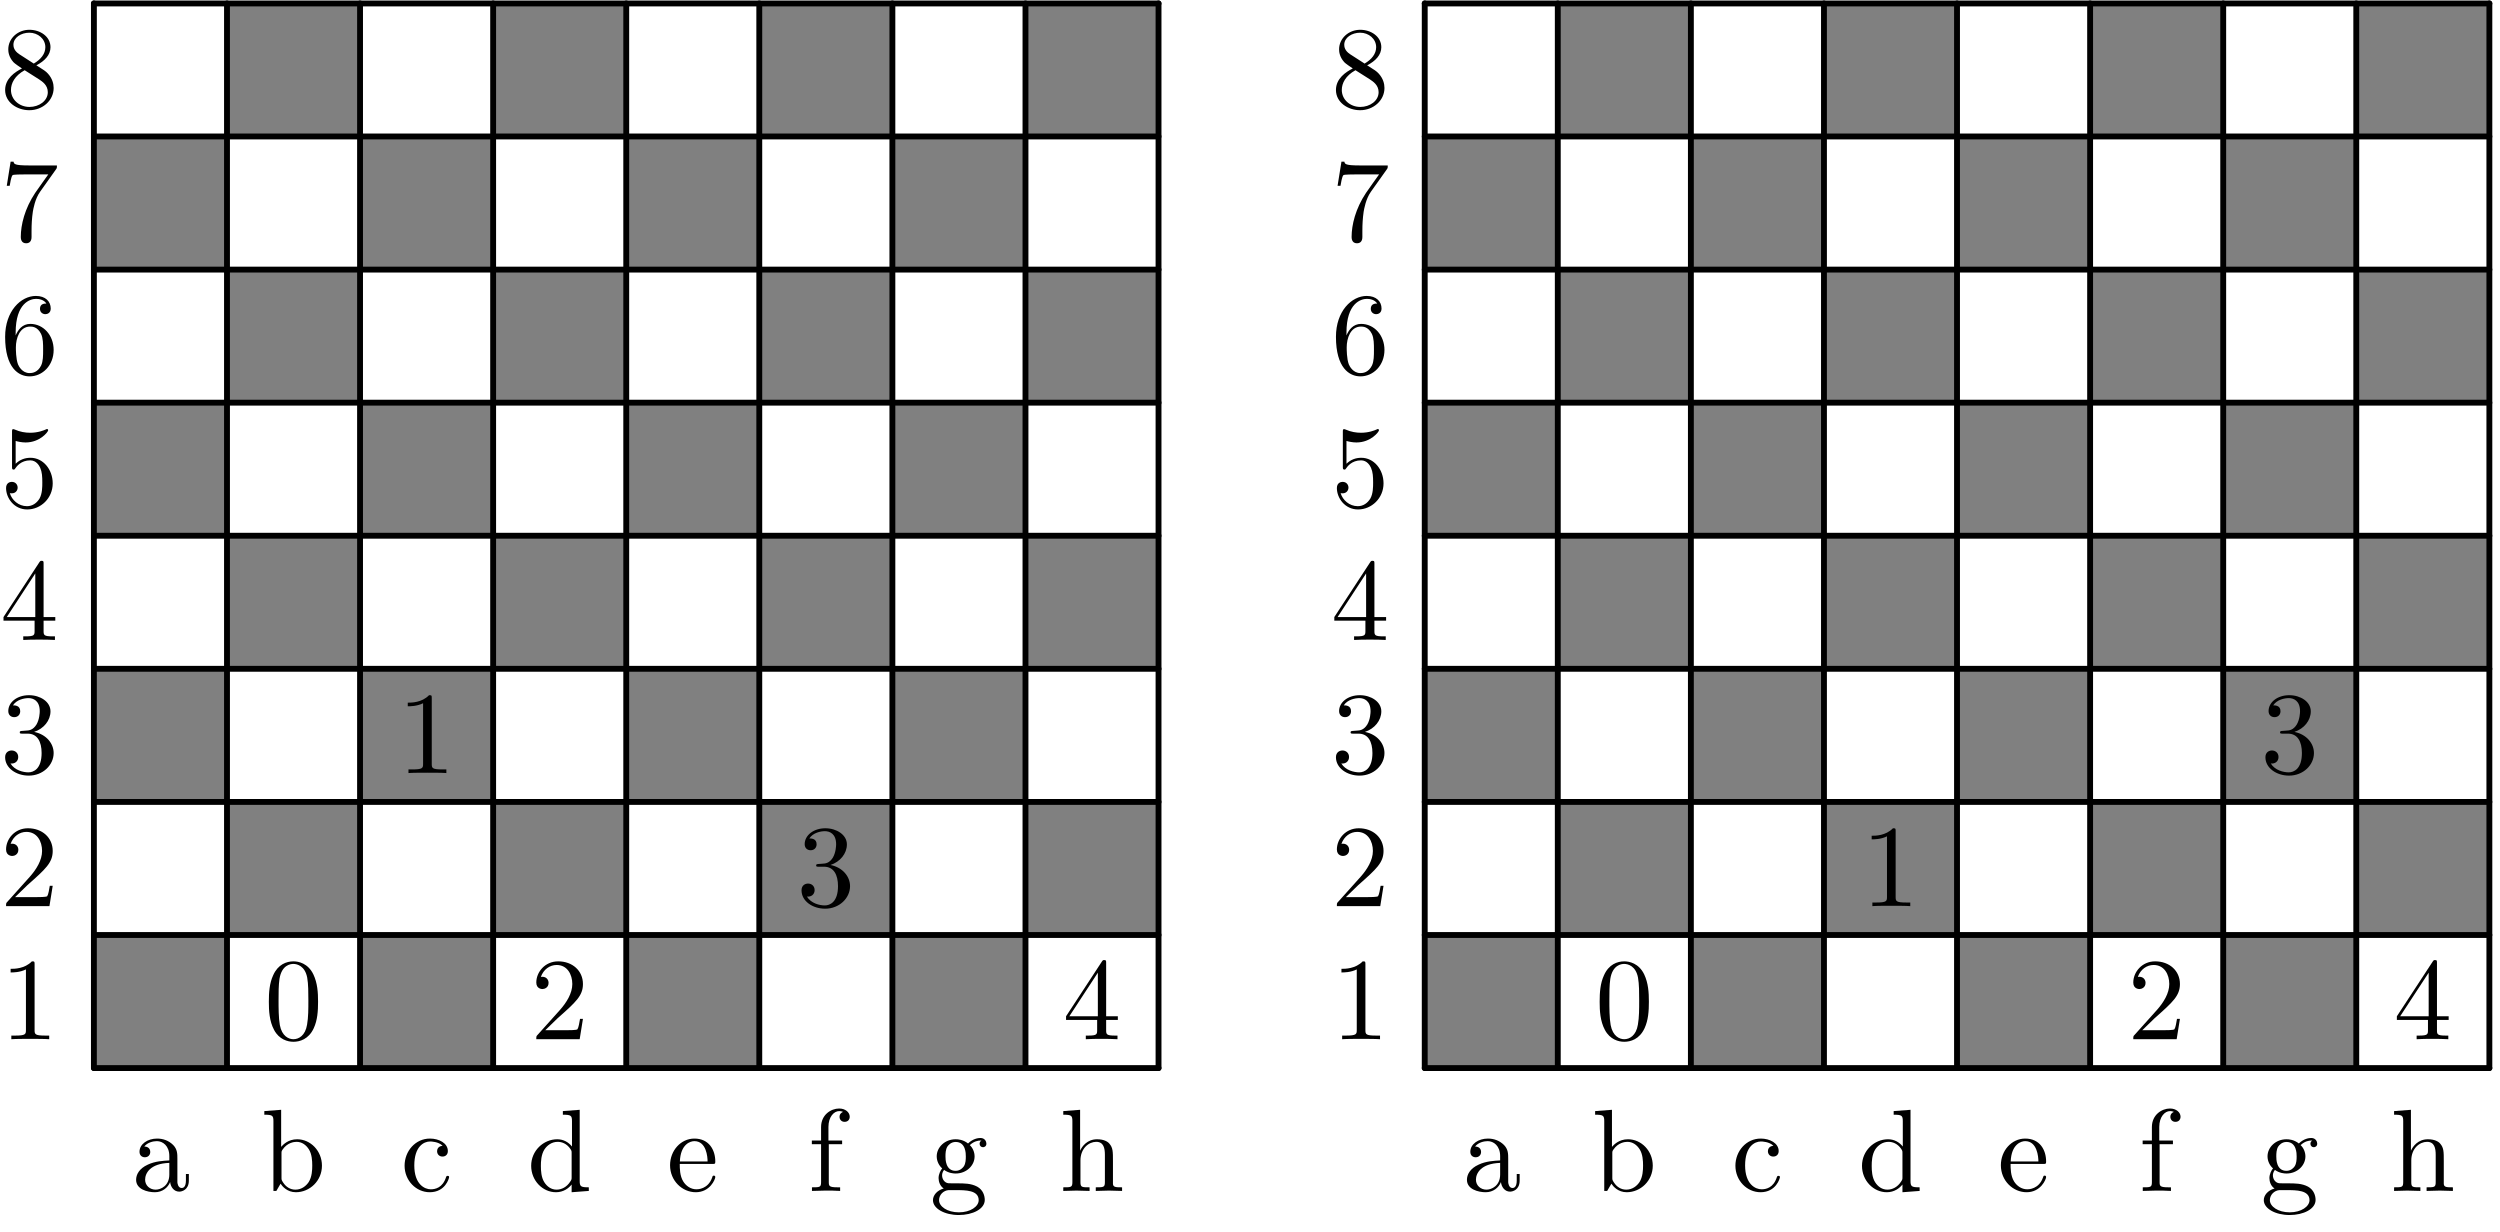 <?xml version='1.0' encoding='UTF-8'?>
<!-- This file was generated by dvisvgm 3.1.1 -->
<svg version='1.1' xmlns='http://www.w3.org/2000/svg' xmlns:xlink='http://www.w3.org/1999/xlink' width='213pt' height='105pt' viewBox='0 -105 213 105'>
<g id='page1'>
<g transform='matrix(1 0 0 -1 0 0)'>
<path d='M8 14H19.34V25.34H8Z' fill='#808080'/>
<path d='M8 36.676H19.34V48.016H8Z' fill='#808080'/>
<path d='M8 59.355H19.34V70.691H8Z' fill='#808080'/>
<path d='M8 82.031H19.34V93.371H8Z' fill='#808080'/>
<path d='M19.34 25.34H30.676V36.676H19.34Z' fill='#808080'/>
<path d='M19.34 48.016H30.676V59.355H19.34Z' fill='#808080'/>
<path d='M19.34 70.691H30.676V82.031H19.34Z' fill='#808080'/>
<path d='M19.34 93.371H30.676V104.707H19.34Z' fill='#808080'/>
<path d='M30.676 14H42.016V25.34H30.676Z' fill='#808080'/>
<path d='M30.676 36.676H42.016V48.016H30.676Z' fill='#808080'/>
<path d='M30.676 59.355H42.016V70.691H30.676Z' fill='#808080'/>
<path d='M30.676 82.031H42.016V93.371H30.676Z' fill='#808080'/>
<path d='M42.016 25.34H53.356V36.676H42.016Z' fill='#808080'/>
<path d='M42.016 48.016H53.356V59.355H42.016Z' fill='#808080'/>
<path d='M42.016 70.691H53.356V82.031H42.016Z' fill='#808080'/>
<path d='M42.016 93.371H53.356V104.707H42.016Z' fill='#808080'/>
<path d='M53.356 14H64.691V25.34H53.356Z' fill='#808080'/>
<path d='M53.356 36.676H64.691V48.016H53.356Z' fill='#808080'/>
<path d='M53.356 59.355H64.691V70.691H53.356Z' fill='#808080'/>
<path d='M53.356 82.031H64.691V93.371H53.356Z' fill='#808080'/>
<path d='M64.691 25.34H76.031V36.676H64.691Z' fill='#808080'/>
<path d='M64.691 48.016H76.031V59.355H64.691Z' fill='#808080'/>
<path d='M64.691 70.691H76.031V82.031H64.691Z' fill='#808080'/>
<path d='M64.691 93.371H76.031V104.707H64.691Z' fill='#808080'/>
<path d='M76.031 14H87.371V25.34H76.031Z' fill='#808080'/>
<path d='M76.031 36.676H87.371V48.016H76.031Z' fill='#808080'/>
<path d='M76.031 59.355H87.371V70.691H76.031Z' fill='#808080'/>
<path d='M76.031 82.031H87.371V93.371H76.031Z' fill='#808080'/>
<path d='M87.371 25.34H98.707V36.676H87.371Z' fill='#808080'/>
<path d='M87.371 48.016H98.707V59.355H87.371Z' fill='#808080'/>
<path d='M87.371 70.691H98.707V82.031H87.371Z' fill='#808080'/>
<path d='M87.371 93.371H98.707V104.707H87.371Z' fill='#808080'/>
<path d='M8 14V104.707' stroke='#000' fill='none' stroke-width='.5' stroke-miterlimit='10' stroke-linecap='round' stroke-linejoin='round'/>
<path d='M19.34 14V104.707' stroke='#000' fill='none' stroke-width='.5' stroke-miterlimit='10' stroke-linecap='round' stroke-linejoin='round'/>
<path d='M30.676 14V104.707' stroke='#000' fill='none' stroke-width='.5' stroke-miterlimit='10' stroke-linecap='round' stroke-linejoin='round'/>
<path d='M42.016 14V104.707' stroke='#000' fill='none' stroke-width='.5' stroke-miterlimit='10' stroke-linecap='round' stroke-linejoin='round'/>
<path d='M53.356 14V104.707' stroke='#000' fill='none' stroke-width='.5' stroke-miterlimit='10' stroke-linecap='round' stroke-linejoin='round'/>
<path d='M64.691 14V104.707' stroke='#000' fill='none' stroke-width='.5' stroke-miterlimit='10' stroke-linecap='round' stroke-linejoin='round'/>
<path d='M76.031 14V104.707' stroke='#000' fill='none' stroke-width='.5' stroke-miterlimit='10' stroke-linecap='round' stroke-linejoin='round'/>
<path d='M87.371 14V104.707' stroke='#000' fill='none' stroke-width='.5' stroke-miterlimit='10' stroke-linecap='round' stroke-linejoin='round'/>
<path d='M98.707 14V104.707' stroke='#000' fill='none' stroke-width='.5' stroke-miterlimit='10' stroke-linecap='round' stroke-linejoin='round'/>
<path d='M8 14H98.707' stroke='#000' fill='none' stroke-width='.5' stroke-miterlimit='10' stroke-linecap='round' stroke-linejoin='round'/>
<path d='M8 25.34H98.707' stroke='#000' fill='none' stroke-width='.5' stroke-miterlimit='10' stroke-linecap='round' stroke-linejoin='round'/>
<path d='M8 36.676H98.707' stroke='#000' fill='none' stroke-width='.5' stroke-miterlimit='10' stroke-linecap='round' stroke-linejoin='round'/>
<path d='M8 48.016H98.707' stroke='#000' fill='none' stroke-width='.5' stroke-miterlimit='10' stroke-linecap='round' stroke-linejoin='round'/>
<path d='M8 59.355H98.707' stroke='#000' fill='none' stroke-width='.5' stroke-miterlimit='10' stroke-linecap='round' stroke-linejoin='round'/>
<path d='M8 70.691H98.707' stroke='#000' fill='none' stroke-width='.5' stroke-miterlimit='10' stroke-linecap='round' stroke-linejoin='round'/>
<path d='M8 82.031H98.707' stroke='#000' fill='none' stroke-width='.5' stroke-miterlimit='10' stroke-linecap='round' stroke-linejoin='round'/>
<path d='M8 93.371H98.707' stroke='#000' fill='none' stroke-width='.5' stroke-miterlimit='10' stroke-linecap='round' stroke-linejoin='round'/>
<path d='M8 104.707H98.707' stroke='#000' fill='none' stroke-width='.5' stroke-miterlimit='10' stroke-linecap='round' stroke-linejoin='round'/>
<path d='M2.947 22.834C2.947 23.073 2.947 23.093 2.718 23.093C2.101 22.456 1.224 22.456 .905 22.456V22.147C1.104 22.147 1.692 22.147 2.21 22.406V17.246C2.21 16.888 2.18 16.768 1.284 16.768H.965V16.459C1.314 16.489 2.18 16.489 2.579 16.489S3.844 16.489 4.192 16.459V16.768H3.874C2.977 16.768 2.947 16.878 2.947 17.246V22.834Z'/>
<path d='M14.496 4.289C14.535 3.891 14.805 3.472 15.273 3.472C15.482 3.472 16.09 3.612 16.09 4.418V4.976H15.84V4.418C15.84 3.841 15.591 3.781 15.482 3.781C15.153 3.781 15.113 4.229 15.113 4.279V6.271C15.113 6.69 15.113 7.078 14.755 7.446C14.366 7.835 13.868 7.994 13.39 7.994C12.573 7.994 11.886 7.526 11.886 6.869C11.886 6.57 12.085 6.401 12.344 6.401C12.623 6.401 12.802 6.6 12.802 6.859C12.802 6.978 12.752 7.307 12.294 7.317C12.563 7.666 13.051 7.775 13.37 7.775C13.858 7.775 14.426 7.387 14.426 6.5V6.132C13.918 6.102 13.221 6.072 12.593 5.773C11.846 5.434 11.597 4.916 11.597 4.478C11.597 3.671 12.563 3.422 13.191 3.422C13.848 3.422 14.306 3.821 14.496 4.289ZM14.426 5.922V4.926C14.426 3.98 13.709 3.642 13.26 3.642C12.772 3.642 12.364 3.99 12.364 4.488C12.364 5.036 12.782 5.863 14.426 5.922Z'/>
<path d='M1.284 28.565L2.34 29.591C3.894 30.966 4.491 31.503 4.491 32.499C4.491 33.635 3.595 34.432 2.38 34.432C1.254 34.432 .517 33.516 .517 32.629C.517 32.071 1.015 32.071 1.045 32.071C1.214 32.071 1.563 32.191 1.563 32.599C1.563 32.858 1.383 33.117 1.035 33.117C.955 33.117 .935 33.117 .905 33.107C1.134 33.755 1.672 34.123 2.25 34.123C3.157 34.123 3.585 33.316 3.585 32.499C3.585 31.702 3.087 30.916 2.539 30.298L.626 28.166C.517 28.057 .517 28.037 .517 27.798H4.212L4.491 29.531H4.242C4.192 29.232 4.123 28.794 4.023 28.644C3.953 28.565 3.296 28.565 3.077 28.565H1.284Z'/>
<path d='M23.954 7.287V10.445L22.52 10.335V10.026C23.217 10.026 23.296 9.957 23.296 9.469V3.532H23.545C23.555 3.542 23.635 3.681 23.904 4.149C24.053 3.92 24.472 3.422 25.209 3.422C26.394 3.422 27.43 4.398 27.43 5.683C27.43 6.948 26.454 7.935 25.319 7.935C24.541 7.935 24.113 7.466 23.954 7.287ZM23.984 4.667V6.719C23.984 6.909 23.984 6.919 24.093 7.078C24.482 7.636 25.03 7.716 25.269 7.716C25.717 7.716 26.075 7.456 26.315 7.078C26.574 6.67 26.604 6.102 26.604 5.693C26.604 5.325 26.584 4.727 26.295 4.279C26.085 3.97 25.707 3.642 25.169 3.642C24.721 3.642 24.362 3.881 24.123 4.249C23.984 4.458 23.984 4.488 23.984 4.667Z'/>
<path d='M2.907 42.642C3.724 42.912 4.302 43.609 4.302 44.396C4.302 45.212 3.426 45.77 2.469 45.77C1.463 45.77 .706 45.173 .706 44.416C.706 44.087 .925 43.898 1.214 43.898C1.523 43.898 1.722 44.117 1.722 44.406C1.722 44.904 1.254 44.904 1.104 44.904C1.413 45.392 2.071 45.521 2.429 45.521C2.838 45.521 3.386 45.302 3.386 44.406C3.386 44.286 3.366 43.708 3.107 43.27C2.808 42.792 2.469 42.762 2.22 42.752C2.141 42.742 1.902 42.722 1.832 42.722C1.752 42.712 1.682 42.702 1.682 42.603C1.682 42.493 1.752 42.493 1.921 42.493H2.36C3.177 42.493 3.545 41.816 3.545 40.84C3.545 39.485 2.858 39.196 2.419 39.196C1.991 39.196 1.244 39.365 .895 39.953C1.244 39.903 1.553 40.122 1.553 40.501C1.553 40.86 1.284 41.059 .995 41.059C.756 41.059 .437 40.919 .437 40.481C.437 39.575 1.363 38.917 2.449 38.917C3.665 38.917 4.571 39.823 4.571 40.84C4.571 41.657 3.943 42.433 2.907 42.642Z'/>
<path d='M35.298 5.703C35.298 7.327 36.115 7.746 36.643 7.746C36.733 7.746 37.36 7.736 37.708 7.377C37.3 7.347 37.24 7.048 37.24 6.919C37.24 6.66 37.42 6.461 37.699 6.461C37.958 6.461 38.157 6.63 38.157 6.929C38.157 7.606 37.4 7.994 36.633 7.994C35.388 7.994 34.471 6.919 34.471 5.683C34.471 4.408 35.457 3.422 36.613 3.422C37.948 3.422 38.266 4.617 38.266 4.717S38.167 4.817 38.137 4.817C38.047 4.817 38.027 4.777 38.008 4.717C37.718 3.791 37.071 3.671 36.703 3.671C36.175 3.671 35.298 4.1 35.298 5.703Z'/>
<path d='M2.947 52.118V51.252C2.947 50.893 2.927 50.783 2.19 50.783H1.981V50.475C2.389 50.505 2.907 50.505 3.326 50.505S4.272 50.505 4.681 50.475V50.783H4.472C3.734 50.783 3.714 50.893 3.714 51.252V52.118H4.711V52.427H3.714V56.959C3.714 57.159 3.714 57.218 3.555 57.218C3.465 57.218 3.435 57.218 3.356 57.099L.298 52.427V52.118H2.947ZM3.007 52.427H.577L3.007 56.143V52.427Z'/>
<path d='M48.703 4.08V3.422L50.167 3.532V3.841C49.47 3.841 49.39 3.91 49.39 4.398V10.445L47.956 10.335V10.026C48.653 10.026 48.733 9.957 48.733 9.469V7.317C48.444 7.676 48.015 7.935 47.478 7.935C46.302 7.935 45.256 6.958 45.256 5.673C45.256 4.408 46.233 3.422 47.368 3.422C48.006 3.422 48.454 3.761 48.703 4.08ZM48.703 6.749V4.707C48.703 4.528 48.703 4.508 48.593 4.339C48.295 3.861 47.846 3.642 47.418 3.642C46.97 3.642 46.611 3.9 46.372 4.279C46.113 4.687 46.083 5.255 46.083 5.663C46.083 6.032 46.103 6.63 46.392 7.078C46.601 7.387 46.98 7.716 47.518 7.716C47.866 7.716 48.285 7.566 48.593 7.118C48.703 6.948 48.703 6.929 48.703 6.749Z'/>
<path d='M4.491 63.816C4.491 65.001 3.674 65.997 2.599 65.997C2.121 65.997 1.692 65.838 1.334 65.489V67.431C1.533 67.372 1.862 67.302 2.18 67.302C3.406 67.302 4.103 68.208 4.103 68.338C4.103 68.398 4.073 68.447 4.003 68.447C3.993 68.447 3.973 68.447 3.923 68.418C3.724 68.328 3.236 68.129 2.569 68.129C2.17 68.129 1.712 68.198 1.244 68.408C1.164 68.437 1.144 68.437 1.124 68.437C1.025 68.437 1.025 68.358 1.025 68.198V65.25C1.025 65.07 1.025 64.991 1.164 64.991C1.234 64.991 1.254 65.021 1.294 65.081C1.403 65.24 1.772 65.778 2.579 65.778C3.097 65.778 3.346 65.32 3.426 65.141C3.585 64.772 3.605 64.383 3.605 63.885C3.605 63.537 3.605 62.939 3.366 62.52C3.127 62.132 2.758 61.873 2.3 61.873C1.573 61.873 1.005 62.401 .836 62.989C.865 62.979 .895 62.969 1.005 62.969C1.334 62.969 1.503 63.218 1.503 63.457C1.503 63.696 1.334 63.945 1.005 63.945C.865 63.945 .517 63.875 .517 63.417C.517 62.561 1.204 61.594 2.32 61.594C3.475 61.594 4.491 62.551 4.491 63.816Z'/>
<path d='M57.925 6.042C57.985 7.526 58.822 7.775 59.161 7.775C60.187 7.775 60.286 6.431 60.286 6.042H57.925ZM57.915 5.833H60.695C60.914 5.833 60.943 5.833 60.943 6.042C60.943 7.028 60.406 7.994 59.161 7.994C58.005 7.994 57.089 6.968 57.089 5.723C57.089 4.388 58.134 3.422 59.28 3.422C60.495 3.422 60.943 4.528 60.943 4.717C60.943 4.817 60.864 4.837 60.814 4.837C60.724 4.837 60.704 4.777 60.685 4.697C60.336 3.671 59.439 3.671 59.34 3.671C58.842 3.671 58.443 3.97 58.214 4.339C57.915 4.817 57.915 5.474 57.915 5.833Z'/>
<path d='M1.334 76.419V76.658C1.334 79.178 2.569 79.537 3.077 79.537C3.316 79.537 3.734 79.477 3.953 79.138C3.804 79.138 3.406 79.138 3.406 78.69C3.406 78.382 3.645 78.232 3.864 78.232C4.023 78.232 4.322 78.322 4.322 78.71C4.322 79.308 3.884 79.786 3.057 79.786C1.782 79.786 .437 78.501 .437 76.3C.437 73.64 1.592 72.933 2.519 72.933C3.625 72.933 4.571 73.869 4.571 75.184C4.571 76.449 3.684 77.405 2.579 77.405C1.902 77.405 1.533 76.897 1.334 76.419ZM2.519 73.212C1.892 73.212 1.592 73.809 1.533 73.959C1.353 74.427 1.353 75.224 1.353 75.403C1.353 76.18 1.672 77.176 2.569 77.176C2.728 77.176 3.187 77.176 3.495 76.559C3.674 76.19 3.674 75.682 3.674 75.194C3.674 74.716 3.674 74.218 3.505 73.859C3.206 73.262 2.748 73.212 2.519 73.212Z'/>
<path d='M70.583 7.825V8.981C70.583 9.857 71.061 10.335 71.5 10.335C71.529 10.335 71.679 10.335 71.828 10.266C71.709 10.226 71.529 10.096 71.529 9.847C71.529 9.618 71.689 9.419 71.958 9.419C72.247 9.419 72.396 9.618 72.396 9.857C72.396 10.226 72.028 10.555 71.5 10.555C70.802 10.555 69.956 10.026 69.956 8.971V7.825H69.169V7.516H69.956V4.289C69.956 3.841 69.846 3.841 69.179 3.841V3.532C69.567 3.542 70.035 3.562 70.314 3.562C70.713 3.562 71.181 3.562 71.579 3.532V3.841H71.37C70.633 3.841 70.613 3.95 70.613 4.309V7.516H71.749V7.825H70.583Z'/>
<path d='M4.76 90.557C4.85 90.676 4.85 90.696 4.85 90.905H2.429C1.214 90.905 1.194 91.035 1.154 91.224H.905L.577 89.172H.826C.856 89.332 .945 89.959 1.075 90.079C1.144 90.139 1.921 90.139 2.051 90.139H4.113C4.003 89.979 3.216 88.893 2.997 88.564C2.101 87.22 1.772 85.835 1.772 84.819C1.772 84.719 1.772 84.271 2.23 84.271C2.688 84.271 2.688 84.719 2.688 84.819V85.327C2.688 85.875 2.718 86.423 2.798 86.961C2.838 87.19 2.977 88.047 3.416 88.664L4.76 90.557Z'/>
<path d='M81.421 5.245C80.555 5.245 80.555 6.241 80.555 6.47C80.555 6.739 80.565 7.058 80.714 7.307C80.794 7.426 81.023 7.706 81.421 7.706C82.288 7.706 82.288 6.709 82.288 6.48C82.288 6.211 82.278 5.893 82.129 5.644C82.049 5.524 81.82 5.245 81.421 5.245ZM80.266 4.856C80.266 4.896 80.266 5.126 80.435 5.325C80.824 5.046 81.232 5.016 81.421 5.016C82.348 5.016 83.035 5.703 83.035 6.47C83.035 6.839 82.876 7.207 82.627 7.436C82.985 7.775 83.344 7.825 83.523 7.825C83.543 7.825 83.593 7.825 83.623 7.815C83.513 7.775 83.463 7.666 83.463 7.546C83.463 7.377 83.593 7.257 83.752 7.257C83.852 7.257 84.041 7.327 84.041 7.556C84.041 7.726 83.922 8.044 83.533 8.044C83.334 8.044 82.896 7.985 82.477 7.576C82.059 7.905 81.641 7.935 81.421 7.935C80.495 7.935 79.808 7.247 79.808 6.48C79.808 6.042 80.027 5.663 80.276 5.454C80.146 5.305 79.967 4.976 79.967 4.627C79.967 4.319 80.097 3.94 80.405 3.741C79.808 3.572 79.489 3.143 79.489 2.745C79.489 2.028 80.475 1.48 81.69 1.48C82.866 1.48 83.902 1.988 83.902 2.765C83.902 3.113 83.762 3.622 83.254 3.9C82.726 4.179 82.148 4.179 81.541 4.179C81.292 4.179 80.863 4.179 80.794 4.189C80.475 4.229 80.266 4.538 80.266 4.856ZM81.7 1.709C80.694 1.709 80.007 2.217 80.007 2.745C80.007 3.203 80.385 3.572 80.824 3.602H81.412C82.268 3.602 83.384 3.602 83.384 2.745C83.384 2.207 82.677 1.709 81.7 1.709Z'/>
<path d='M1.642 100.381C1.184 100.68 1.144 101.019 1.144 101.188C1.144 101.796 1.792 102.214 2.499 102.214C3.226 102.214 3.864 101.696 3.864 100.979C3.864 100.411 3.475 99.933 2.877 99.584L1.642 100.381ZM3.097 99.435C3.814 99.803 4.302 100.322 4.302 100.979C4.302 101.895 3.416 102.463 2.509 102.463C1.513 102.463 .706 101.726 .706 100.8C.706 100.62 .726 100.172 1.144 99.704C1.254 99.584 1.622 99.335 1.872 99.166C1.294 98.877 .437 98.319 .437 97.333C.437 96.277 1.453 95.61 2.499 95.61C3.625 95.61 4.571 96.437 4.571 97.502C4.571 97.861 4.462 98.309 4.083 98.728C3.894 98.937 3.734 99.037 3.097 99.435ZM2.101 99.017L3.326 98.24C3.605 98.05 4.073 97.752 4.073 97.144C4.073 96.407 3.326 95.889 2.509 95.889C1.652 95.889 .935 96.507 .935 97.333C.935 97.911 1.254 98.548 2.101 99.017Z'/>
<path d='M91.367 4.289C91.367 3.841 91.258 3.841 90.591 3.841V3.532C90.939 3.542 91.447 3.562 91.716 3.562C91.975 3.562 92.493 3.542 92.832 3.532V3.841C92.164 3.841 92.055 3.841 92.055 4.289V6.122C92.055 7.158 92.762 7.716 93.4 7.716C94.027 7.716 94.137 7.178 94.137 6.61V4.289C94.137 3.841 94.027 3.841 93.36 3.841V3.532C93.708 3.542 94.216 3.562 94.485 3.562C94.744 3.562 95.262 3.542 95.601 3.532V3.841C95.083 3.841 94.834 3.841 94.824 4.139V6.042C94.824 6.899 94.824 7.207 94.515 7.566C94.376 7.736 94.047 7.935 93.469 7.935C92.633 7.935 92.194 7.337 92.025 6.958V10.445L90.591 10.335V10.026C91.288 10.026 91.367 9.957 91.367 9.469V4.289Z'/>
<path d='M27.099 19.647C27.099 20.443 27.05 21.24 26.701 21.978C26.243 22.934 25.426 23.093 25.008 23.093C24.41 23.093 23.683 22.834 23.274 21.908C22.956 21.221 22.906 20.443 22.906 19.647C22.906 18.9 22.946 18.003 23.354 17.246C23.782 16.439 24.509 16.24 24.998 16.24C25.535 16.24 26.293 16.449 26.731 17.395C27.05 18.083 27.099 18.86 27.099 19.647ZM24.998 16.459C24.609 16.459 24.021 16.708 23.842 17.664C23.733 18.262 23.733 19.178 23.733 19.766C23.733 20.404 23.733 21.061 23.812 21.599C24.002 22.784 24.748 22.874 24.998 22.874C25.326 22.874 25.984 22.695 26.173 21.709C26.273 21.151 26.273 20.394 26.273 19.766C26.273 19.019 26.273 18.342 26.163 17.704C26.013 16.758 25.446 16.459 24.998 16.459Z'/>
<path d='M36.785 45.512C36.785 45.751 36.785 45.77 36.555 45.77C35.938 45.133 35.061 45.133 34.742 45.133V44.824C34.941 44.824 35.529 44.824 36.047 45.083V39.923C36.047 39.565 36.017 39.445 35.121 39.445H34.802V39.136C35.151 39.166 36.017 39.166 36.416 39.166S37.681 39.166 38.03 39.136V39.445H37.711C36.814 39.445 36.785 39.555 36.785 39.923V45.512Z'/>
<path d='M46.459 17.226L47.515 18.252C49.069 19.627 49.667 20.165 49.667 21.161C49.667 22.296 48.77 23.093 47.555 23.093C46.43 23.093 45.692 22.177 45.692 21.29C45.692 20.733 46.191 20.733 46.22 20.733C46.39 20.733 46.738 20.852 46.738 21.26C46.738 21.519 46.559 21.778 46.21 21.778C46.131 21.778 46.111 21.778 46.081 21.768C46.31 22.416 46.848 22.784 47.426 22.784C48.332 22.784 48.761 21.978 48.761 21.161C48.761 20.364 48.262 19.577 47.715 18.959L45.802 16.828C45.692 16.718 45.692 16.698 45.692 16.459H49.388L49.667 18.192H49.418C49.368 17.893 49.298 17.455 49.199 17.306C49.129 17.226 48.472 17.226 48.252 17.226H46.459Z'/>
<path d='M70.76 31.304C71.577 31.573 72.155 32.27 72.155 33.057C72.155 33.874 71.278 34.432 70.322 34.432C69.316 34.432 68.559 33.834 68.559 33.077C68.559 32.748 68.778 32.559 69.067 32.559C69.376 32.559 69.575 32.778 69.575 33.067C69.575 33.565 69.107 33.565 68.957 33.565C69.266 34.053 69.923 34.183 70.282 34.183C70.691 34.183 71.238 33.964 71.238 33.067C71.238 32.948 71.218 32.37 70.96 31.931C70.661 31.453 70.322 31.424 70.073 31.414C69.993 31.404 69.754 31.384 69.684 31.384C69.605 31.374 69.535 31.364 69.535 31.264C69.535 31.155 69.605 31.155 69.774 31.155H70.212C71.029 31.155 71.398 30.477 71.398 29.501C71.398 28.146 70.711 27.857 70.272 27.857C69.844 27.857 69.097 28.027 68.748 28.615C69.097 28.565 69.406 28.784 69.406 29.162C69.406 29.521 69.136 29.72 68.848 29.72C68.609 29.72 68.29 29.581 68.29 29.142C68.29 28.236 69.216 27.579 70.302 27.579C71.517 27.579 72.424 28.485 72.424 29.501C72.424 30.318 71.796 31.095 70.76 31.304Z'/>
<path d='M93.477 18.103V17.236C93.477 16.878 93.457 16.768 92.72 16.768H92.511V16.459C92.919 16.489 93.437 16.489 93.856 16.489S94.802 16.489 95.21 16.459V16.768H95.001C94.264 16.768 94.244 16.878 94.244 17.236V18.103H95.24V18.412H94.244V22.944C94.244 23.143 94.244 23.203 94.085 23.203C93.995 23.203 93.965 23.203 93.885 23.083L90.828 18.412V18.103H93.477ZM93.537 18.412H91.106L93.537 22.127V18.412Z'/>
<path d='M121.387 14H132.723V25.34H121.387Z' fill='#808080'/>
<path d='M121.387 36.676H132.723V48.016H121.387Z' fill='#808080'/>
<path d='M121.387 59.355H132.723V70.691H121.387Z' fill='#808080'/>
<path d='M121.387 82.031H132.723V93.371H121.387Z' fill='#808080'/>
<path d='M132.723 25.34H144.063V36.676H132.723Z' fill='#808080'/>
<path d='M132.723 48.016H144.063V59.355H132.723Z' fill='#808080'/>
<path d='M132.723 70.691H144.063V82.031H132.723Z' fill='#808080'/>
<path d='M132.723 93.371H144.063V104.707H132.723Z' fill='#808080'/>
<path d='M144.063 14H155.402V25.34H144.063Z' fill='#808080'/>
<path d='M144.063 36.676H155.402V48.016H144.063Z' fill='#808080'/>
<path d='M144.063 59.355H155.402V70.691H144.063Z' fill='#808080'/>
<path d='M144.063 82.031H155.402V93.371H144.063Z' fill='#808080'/>
<path d='M155.402 25.34H166.738V36.676H155.402Z' fill='#808080'/>
<path d='M155.402 48.016H166.738V59.355H155.402Z' fill='#808080'/>
<path d='M155.402 70.691H166.738V82.031H155.402Z' fill='#808080'/>
<path d='M155.402 93.371H166.738V104.707H155.402Z' fill='#808080'/>
<path d='M166.738 14H178.078V25.34H166.738Z' fill='#808080'/>
<path d='M166.738 36.676H178.078V48.016H166.738Z' fill='#808080'/>
<path d='M166.738 59.355H178.078V70.691H166.738Z' fill='#808080'/>
<path d='M166.738 82.031H178.078V93.371H166.738Z' fill='#808080'/>
<path d='M178.078 25.34H189.418V36.676H178.078Z' fill='#808080'/>
<path d='M178.078 48.016H189.418V59.355H178.078Z' fill='#808080'/>
<path d='M178.078 70.691H189.418V82.031H178.078Z' fill='#808080'/>
<path d='M178.078 93.371H189.418V104.707H178.078Z' fill='#808080'/>
<path d='M189.418 14H200.754V25.34H189.418Z' fill='#808080'/>
<path d='M189.418 36.676H200.754V48.016H189.418Z' fill='#808080'/>
<path d='M189.418 59.355H200.754V70.691H189.418Z' fill='#808080'/>
<path d='M189.418 82.031H200.754V93.371H189.418Z' fill='#808080'/>
<path d='M200.754 25.34H212.094V36.676H200.754Z' fill='#808080'/>
<path d='M200.754 48.016H212.094V59.355H200.754Z' fill='#808080'/>
<path d='M200.754 70.691H212.094V82.031H200.754Z' fill='#808080'/>
<path d='M200.754 93.371H212.094V104.707H200.754Z' fill='#808080'/>
<path d='M121.387 14V104.707' stroke='#000' fill='none' stroke-width='.5' stroke-miterlimit='10' stroke-linecap='round' stroke-linejoin='round'/>
<path d='M132.723 14V104.707' stroke='#000' fill='none' stroke-width='.5' stroke-miterlimit='10' stroke-linecap='round' stroke-linejoin='round'/>
<path d='M144.063 14V104.707' stroke='#000' fill='none' stroke-width='.5' stroke-miterlimit='10' stroke-linecap='round' stroke-linejoin='round'/>
<path d='M155.402 14V104.707' stroke='#000' fill='none' stroke-width='.5' stroke-miterlimit='10' stroke-linecap='round' stroke-linejoin='round'/>
<path d='M166.738 14V104.707' stroke='#000' fill='none' stroke-width='.5' stroke-miterlimit='10' stroke-linecap='round' stroke-linejoin='round'/>
<path d='M178.078 14V104.707' stroke='#000' fill='none' stroke-width='.5' stroke-miterlimit='10' stroke-linecap='round' stroke-linejoin='round'/>
<path d='M189.418 14V104.707' stroke='#000' fill='none' stroke-width='.5' stroke-miterlimit='10' stroke-linecap='round' stroke-linejoin='round'/>
<path d='M200.754 14V104.707' stroke='#000' fill='none' stroke-width='.5' stroke-miterlimit='10' stroke-linecap='round' stroke-linejoin='round'/>
<path d='M212.094 14V104.707' stroke='#000' fill='none' stroke-width='.5' stroke-miterlimit='10' stroke-linecap='round' stroke-linejoin='round'/>
<path d='M121.387 14H212.094' stroke='#000' fill='none' stroke-width='.5' stroke-miterlimit='10' stroke-linecap='round' stroke-linejoin='round'/>
<path d='M121.387 25.34H212.094' stroke='#000' fill='none' stroke-width='.5' stroke-miterlimit='10' stroke-linecap='round' stroke-linejoin='round'/>
<path d='M121.387 36.676H212.094' stroke='#000' fill='none' stroke-width='.5' stroke-miterlimit='10' stroke-linecap='round' stroke-linejoin='round'/>
<path d='M121.387 48.016H212.094' stroke='#000' fill='none' stroke-width='.5' stroke-miterlimit='10' stroke-linecap='round' stroke-linejoin='round'/>
<path d='M121.387 59.355H212.094' stroke='#000' fill='none' stroke-width='.5' stroke-miterlimit='10' stroke-linecap='round' stroke-linejoin='round'/>
<path d='M121.387 70.691H212.094' stroke='#000' fill='none' stroke-width='.5' stroke-miterlimit='10' stroke-linecap='round' stroke-linejoin='round'/>
<path d='M121.387 82.031H212.094' stroke='#000' fill='none' stroke-width='.5' stroke-miterlimit='10' stroke-linecap='round' stroke-linejoin='round'/>
<path d='M121.387 93.371H212.094' stroke='#000' fill='none' stroke-width='.5' stroke-miterlimit='10' stroke-linecap='round' stroke-linejoin='round'/>
<path d='M121.387 104.707H212.094' stroke='#000' fill='none' stroke-width='.5' stroke-miterlimit='10' stroke-linecap='round' stroke-linejoin='round'/>
<path d='M116.333 22.834C116.333 23.073 116.333 23.093 116.104 23.093C115.486 22.456 114.61 22.456 114.291 22.456V22.147C114.49 22.147 115.078 22.147 115.596 22.406V17.246C115.596 16.888 115.566 16.768 114.669 16.768H114.351V16.459C114.699 16.489 115.566 16.489 115.964 16.489C116.363 16.489 117.229 16.489 117.578 16.459V16.768H117.259C116.363 16.768 116.333 16.878 116.333 17.246V22.834Z'/>
<path d='M127.881 4.289C127.921 3.891 128.19 3.472 128.658 3.472C128.867 3.472 129.475 3.612 129.475 4.418V4.976H129.226V4.418C129.226 3.841 128.977 3.781 128.867 3.781C128.539 3.781 128.499 4.229 128.499 4.279V6.271C128.499 6.69 128.499 7.078 128.14 7.446C127.752 7.835 127.254 7.994 126.775 7.994C125.959 7.994 125.271 7.526 125.271 6.869C125.271 6.57 125.471 6.401 125.73 6.401C126.009 6.401 126.188 6.6 126.188 6.859C126.188 6.978 126.138 7.307 125.68 7.317C125.949 7.666 126.437 7.775 126.756 7.775C127.244 7.775 127.812 7.387 127.812 6.5V6.132C127.304 6.102 126.606 6.072 125.979 5.773C125.232 5.434 124.983 4.916 124.983 4.478C124.983 3.671 125.949 3.422 126.576 3.422C127.234 3.422 127.692 3.821 127.881 4.289ZM127.812 5.922V4.926C127.812 3.98 127.094 3.642 126.646 3.642C126.158 3.642 125.75 3.99 125.75 4.488C125.75 5.036 126.168 5.863 127.812 5.922Z'/>
<path d='M114.669 28.565L115.725 29.591C117.279 30.966 117.877 31.503 117.877 32.499C117.877 33.635 116.98 34.432 115.765 34.432C114.64 34.432 113.902 33.516 113.902 32.629C113.902 32.071 114.401 32.071 114.43 32.071C114.6 32.071 114.948 32.191 114.948 32.599C114.948 32.858 114.769 33.117 114.42 33.117C114.341 33.117 114.321 33.117 114.291 33.107C114.52 33.755 115.058 34.123 115.636 34.123C116.542 34.123 116.971 33.316 116.971 32.499C116.971 31.702 116.472 30.916 115.925 30.298L114.012 28.166C113.902 28.057 113.902 28.037 113.902 27.798H117.598L117.877 29.531H117.628C117.578 29.232 117.508 28.794 117.409 28.644C117.339 28.565 116.681 28.565 116.462 28.565H114.669Z'/>
<path d='M137.339 7.287V10.445L135.905 10.335V10.026C136.602 10.026 136.682 9.957 136.682 9.469V3.532H136.931C136.941 3.542 137.021 3.681 137.289 4.149C137.439 3.92 137.857 3.422 138.594 3.422C139.78 3.422 140.816 4.398 140.816 5.683C140.816 6.948 139.84 7.935 138.704 7.935C137.927 7.935 137.499 7.466 137.339 7.287ZM137.369 4.667V6.719C137.369 6.909 137.369 6.919 137.479 7.078C137.867 7.636 138.415 7.716 138.654 7.716C139.103 7.716 139.461 7.456 139.7 7.078C139.959 6.67 139.989 6.102 139.989 5.693C139.989 5.325 139.969 4.727 139.68 4.279C139.471 3.97 139.093 3.642 138.555 3.642C138.106 3.642 137.748 3.881 137.509 4.249C137.369 4.458 137.369 4.488 137.369 4.667Z'/>
<path d='M116.293 42.642C117.11 42.912 117.688 43.609 117.688 44.396C117.688 45.212 116.811 45.77 115.855 45.77C114.849 45.77 114.091 45.173 114.091 44.416C114.091 44.087 114.311 43.898 114.6 43.898C114.908 43.898 115.108 44.117 115.108 44.406C115.108 44.904 114.64 44.904 114.49 44.904C114.799 45.392 115.456 45.521 115.815 45.521C116.223 45.521 116.771 45.302 116.771 44.406C116.771 44.286 116.751 43.708 116.492 43.27C116.193 42.792 115.855 42.762 115.606 42.752C115.526 42.742 115.287 42.722 115.217 42.722C115.137 42.712 115.068 42.702 115.068 42.603C115.068 42.493 115.137 42.493 115.307 42.493H115.745C116.562 42.493 116.931 41.816 116.931 40.84C116.931 39.485 116.243 39.196 115.805 39.196C115.376 39.196 114.63 39.365 114.281 39.953C114.63 39.903 114.938 40.122 114.938 40.501C114.938 40.86 114.669 41.059 114.381 41.059C114.141 41.059 113.823 40.919 113.823 40.481C113.823 39.575 114.749 38.917 115.835 38.917C117.05 38.917 117.956 39.823 117.956 40.84C117.956 41.657 117.329 42.433 116.293 42.642Z'/>
<path d='M148.683 5.703C148.683 7.327 149.5 7.746 150.028 7.746C150.118 7.746 150.746 7.736 151.094 7.377C150.686 7.347 150.626 7.048 150.626 6.919C150.626 6.66 150.805 6.461 151.084 6.461C151.343 6.461 151.543 6.63 151.543 6.929C151.543 7.606 150.785 7.994 150.018 7.994C148.773 7.994 147.857 6.919 147.857 5.683C147.857 4.408 148.843 3.422 149.998 3.422C151.333 3.422 151.652 4.617 151.652 4.717S151.553 4.817 151.523 4.817C151.433 4.817 151.413 4.777 151.393 4.717C151.104 3.791 150.457 3.671 150.088 3.671C149.56 3.671 148.683 4.1 148.683 5.703Z'/>
<path d='M116.333 52.118V51.252C116.333 50.893 116.313 50.783 115.576 50.783H115.367V50.475C115.775 50.505 116.293 50.505 116.711 50.505C117.13 50.505 117.658 50.505 118.066 50.475V50.783H117.857C117.12 50.783 117.1 50.893 117.1 51.252V52.118H118.096V52.427H117.1V56.959C117.1 57.159 117.1 57.218 116.941 57.218C116.851 57.218 116.821 57.218 116.741 57.099L113.683 52.427V52.118H116.333ZM116.393 52.427H113.962L116.393 56.143V52.427Z'/>
<path d='M162.089 4.08V3.422L163.553 3.532V3.841C162.855 3.841 162.776 3.91 162.776 4.398V10.445L161.341 10.335V10.026C162.039 10.026 162.118 9.957 162.118 9.469V7.317C161.829 7.676 161.401 7.935 160.863 7.935C159.688 7.935 158.642 6.958 158.642 5.673C158.642 4.408 159.618 3.422 160.754 3.422C161.391 3.422 161.839 3.761 162.089 4.08ZM162.089 6.749V4.707C162.089 4.528 162.089 4.508 161.979 4.339C161.68 3.861 161.232 3.642 160.804 3.642C160.355 3.642 159.997 3.9 159.758 4.279C159.499 4.687 159.469 5.255 159.469 5.663C159.469 6.032 159.489 6.63 159.778 7.078C159.987 7.387 160.365 7.716 160.903 7.716C161.252 7.716 161.67 7.566 161.979 7.118C162.089 6.948 162.089 6.929 162.089 6.749Z'/>
<path d='M117.877 63.816C117.877 65.001 117.06 65.997 115.984 65.997C115.506 65.997 115.078 65.838 114.719 65.489V67.431C114.918 67.372 115.247 67.302 115.566 67.302C116.791 67.302 117.488 68.208 117.488 68.338C117.488 68.398 117.458 68.447 117.389 68.447C117.379 68.447 117.359 68.447 117.309 68.418C117.11 68.328 116.622 68.129 115.954 68.129C115.556 68.129 115.098 68.198 114.63 68.408C114.55 68.437 114.53 68.437 114.51 68.437C114.41 68.437 114.41 68.358 114.41 68.198V65.25C114.41 65.07 114.41 64.991 114.55 64.991C114.62 64.991 114.64 65.021 114.679 65.081C114.789 65.24 115.157 65.778 115.964 65.778C116.482 65.778 116.731 65.32 116.811 65.141C116.971 64.772 116.99 64.383 116.99 63.885C116.99 63.537 116.99 62.939 116.751 62.52C116.512 62.132 116.144 61.873 115.686 61.873C114.958 61.873 114.391 62.401 114.221 62.989C114.251 62.979 114.281 62.969 114.391 62.969C114.719 62.969 114.889 63.218 114.889 63.457C114.889 63.696 114.719 63.945 114.391 63.945C114.251 63.945 113.902 63.875 113.902 63.417C113.902 62.561 114.59 61.594 115.705 61.594C116.861 61.594 117.877 62.551 117.877 63.816Z'/>
<path d='M171.311 6.042C171.371 7.526 172.207 7.775 172.546 7.775C173.572 7.775 173.672 6.431 173.672 6.042H171.311ZM171.301 5.833H174.08C174.299 5.833 174.329 5.833 174.329 6.042C174.329 7.028 173.791 7.994 172.546 7.994C171.391 7.994 170.474 6.968 170.474 5.723C170.474 4.388 171.52 3.422 172.666 3.422C173.881 3.422 174.329 4.528 174.329 4.717C174.329 4.817 174.249 4.837 174.2 4.837C174.11 4.837 174.09 4.777 174.07 4.697C173.721 3.671 172.825 3.671 172.725 3.671C172.227 3.671 171.829 3.97 171.6 4.339C171.301 4.817 171.301 5.474 171.301 5.833Z'/>
<path d='M114.719 76.419V76.658C114.719 79.178 115.954 79.537 116.462 79.537C116.701 79.537 117.12 79.477 117.339 79.138C117.19 79.138 116.791 79.138 116.791 78.69C116.791 78.382 117.03 78.232 117.249 78.232C117.409 78.232 117.707 78.322 117.707 78.71C117.707 79.308 117.269 79.786 116.442 79.786C115.167 79.786 113.823 78.501 113.823 76.3C113.823 73.64 114.978 72.933 115.905 72.933C117.01 72.933 117.956 73.869 117.956 75.184C117.956 76.449 117.07 77.405 115.964 77.405C115.287 77.405 114.918 76.897 114.719 76.419ZM115.905 73.212C115.277 73.212 114.978 73.809 114.918 73.959C114.739 74.427 114.739 75.224 114.739 75.403C114.739 76.18 115.058 77.176 115.954 77.176C116.114 77.176 116.572 77.176 116.881 76.559C117.06 76.19 117.06 75.682 117.06 75.194C117.06 74.716 117.06 74.218 116.891 73.859C116.592 73.262 116.134 73.212 115.905 73.212Z'/>
<path d='M183.969 7.825V8.981C183.969 9.857 184.447 10.335 184.885 10.335C184.915 10.335 185.065 10.335 185.214 10.266C185.094 10.226 184.915 10.096 184.915 9.847C184.915 9.618 185.075 9.419 185.343 9.419C185.633 9.419 185.782 9.618 185.782 9.857C185.782 10.226 185.413 10.555 184.885 10.555C184.188 10.555 183.341 10.026 183.341 8.971V7.825H182.554V7.516H183.341V4.289C183.341 3.841 183.232 3.841 182.564 3.841V3.532C182.953 3.542 183.421 3.562 183.7 3.562C184.098 3.562 184.567 3.562 184.965 3.532V3.841H184.756C184.019 3.841 183.999 3.95 183.999 4.309V7.516H185.134V7.825H183.969Z'/>
<path d='M118.146 90.557C118.236 90.676 118.236 90.696 118.236 90.905H115.815C114.6 90.905 114.58 91.035 114.54 91.224H114.291L113.962 89.172H114.211C114.241 89.332 114.331 89.959 114.46 90.079C114.53 90.139 115.307 90.139 115.436 90.139H117.498C117.389 89.979 116.602 88.893 116.383 88.564C115.486 87.22 115.157 85.835 115.157 84.819C115.157 84.719 115.157 84.271 115.616 84.271C116.074 84.271 116.074 84.719 116.074 84.819V85.327C116.074 85.875 116.104 86.423 116.183 86.961C116.223 87.19 116.363 88.047 116.801 88.664L118.146 90.557Z'/>
<path d='M194.807 5.245C193.94 5.245 193.94 6.241 193.94 6.47C193.94 6.739 193.95 7.058 194.1 7.307C194.179 7.426 194.408 7.706 194.807 7.706C195.674 7.706 195.674 6.709 195.674 6.48C195.674 6.211 195.664 5.893 195.514 5.644C195.435 5.524 195.205 5.245 194.807 5.245ZM193.652 4.856C193.652 4.896 193.652 5.126 193.821 5.325C194.209 5.046 194.618 5.016 194.807 5.016C195.733 5.016 196.421 5.703 196.421 6.47C196.421 6.839 196.261 7.207 196.012 7.436C196.371 7.775 196.729 7.825 196.909 7.825C196.929 7.825 196.978 7.825 197.008 7.815C196.899 7.775 196.849 7.666 196.849 7.546C196.849 7.377 196.978 7.257 197.138 7.257C197.238 7.257 197.427 7.327 197.427 7.556C197.427 7.726 197.307 8.044 196.919 8.044C196.72 8.044 196.281 7.985 195.863 7.576C195.445 7.905 195.026 7.935 194.807 7.935C193.881 7.935 193.193 7.247 193.193 6.48C193.193 6.042 193.413 5.663 193.662 5.454C193.532 5.305 193.353 4.976 193.353 4.627C193.353 4.319 193.482 3.94 193.791 3.741C193.193 3.572 192.875 3.143 192.875 2.745C192.875 2.028 193.861 1.48 195.076 1.48C196.251 1.48 197.288 1.988 197.288 2.765C197.288 3.113 197.148 3.622 196.64 3.9C196.112 4.179 195.534 4.179 194.927 4.179C194.678 4.179 194.249 4.179 194.179 4.189C193.861 4.229 193.652 4.538 193.652 4.856ZM195.086 1.709C194.08 1.709 193.393 2.217 193.393 2.745C193.393 3.203 193.771 3.572 194.209 3.602H194.797C195.654 3.602 196.769 3.602 196.769 2.745C196.769 2.207 196.062 1.709 195.086 1.709Z'/>
<path d='M115.028 100.381C114.57 100.68 114.53 101.019 114.53 101.188C114.53 101.796 115.177 102.214 115.885 102.214C116.612 102.214 117.249 101.696 117.249 100.979C117.249 100.411 116.861 99.933 116.263 99.584L115.028 100.381ZM116.482 99.435C117.2 99.803 117.688 100.322 117.688 100.979C117.688 101.895 116.801 102.463 115.895 102.463C114.898 102.463 114.091 101.726 114.091 100.8C114.091 100.62 114.111 100.172 114.53 99.704C114.64 99.584 115.008 99.335 115.257 99.166C114.679 98.877 113.823 98.319 113.823 97.333C113.823 96.277 114.839 95.61 115.885 95.61C117.01 95.61 117.956 96.437 117.956 97.502C117.956 97.861 117.847 98.309 117.468 98.728C117.279 98.937 117.12 99.037 116.482 99.435ZM115.486 99.017L116.711 98.24C116.99 98.05 117.458 97.752 117.458 97.144C117.458 96.407 116.711 95.889 115.895 95.889C115.038 95.889 114.321 96.507 114.321 97.333C114.321 97.911 114.64 98.548 115.486 99.017Z'/>
<path d='M204.753 4.289C204.753 3.841 204.644 3.841 203.976 3.841V3.532C204.325 3.542 204.833 3.562 205.102 3.562C205.361 3.562 205.879 3.542 206.217 3.532V3.841C205.55 3.841 205.441 3.841 205.441 4.289V6.122C205.441 7.158 206.148 7.716 206.785 7.716C207.413 7.716 207.522 7.178 207.522 6.61V4.289C207.522 3.841 207.413 3.841 206.746 3.841V3.532C207.094 3.542 207.602 3.562 207.871 3.562C208.13 3.562 208.648 3.542 208.987 3.532V3.841C208.469 3.841 208.22 3.841 208.21 4.139V6.042C208.21 6.899 208.21 7.207 207.901 7.566C207.762 7.736 207.433 7.935 206.855 7.935C206.018 7.935 205.58 7.337 205.411 6.958V10.445L203.976 10.335V10.026C204.673 10.026 204.753 9.957 204.753 9.469V4.289Z'/>
<path d='M140.485 19.647C140.485 20.443 140.435 21.24 140.087 21.978C139.628 22.934 138.812 23.093 138.393 23.093C137.795 23.093 137.068 22.834 136.66 21.908C136.341 21.221 136.291 20.443 136.291 19.647C136.291 18.9 136.331 18.003 136.74 17.246C137.168 16.439 137.895 16.24 138.383 16.24C138.921 16.24 139.678 16.449 140.117 17.395C140.435 18.083 140.485 18.86 140.485 19.647ZM138.383 16.459C137.995 16.459 137.407 16.708 137.228 17.664C137.118 18.262 137.118 19.178 137.118 19.766C137.118 20.404 137.118 21.061 137.198 21.599C137.387 22.784 138.134 22.874 138.383 22.874C138.712 22.874 139.369 22.695 139.558 21.709C139.658 21.151 139.658 20.394 139.658 19.766C139.658 19.019 139.658 18.342 139.549 17.704C139.399 16.758 138.832 16.459 138.383 16.459Z'/>
<path d='M161.509 34.173C161.509 34.412 161.509 34.432 161.279 34.432C160.662 33.794 159.785 33.794 159.466 33.794V33.486C159.666 33.486 160.253 33.486 160.771 33.745V28.585C160.771 28.226 160.742 28.106 159.845 28.106H159.526V27.798C159.875 27.828 160.742 27.828 161.14 27.828S162.405 27.828 162.754 27.798V28.106H162.435C161.538 28.106 161.509 28.216 161.509 28.585V34.173Z'/>
<path d='M182.522 17.226L183.578 18.252C185.132 19.627 185.73 20.165 185.73 21.161C185.73 22.296 184.833 23.093 183.618 23.093C182.492 23.093 181.755 22.177 181.755 21.29C181.755 20.733 182.253 20.733 182.283 20.733C182.452 20.733 182.801 20.852 182.801 21.26C182.801 21.519 182.622 21.778 182.273 21.778C182.193 21.778 182.174 21.778 182.144 21.768C182.373 22.416 182.91 22.784 183.488 22.784C184.395 22.784 184.823 21.978 184.823 21.161C184.823 20.364 184.325 19.577 183.777 18.959L181.865 16.828C181.755 16.718 181.755 16.698 181.755 16.459H185.451L185.73 18.192H185.48C185.431 17.893 185.361 17.455 185.261 17.306C185.192 17.226 184.534 17.226 184.315 17.226H182.522Z'/>
<path d='M195.484 42.642C196.301 42.912 196.879 43.609 196.879 44.396C196.879 45.212 196.003 45.77 195.046 45.77C194.04 45.77 193.283 45.173 193.283 44.416C193.283 44.087 193.502 43.898 193.791 43.898C194.1 43.898 194.299 44.117 194.299 44.406C194.299 44.904 193.831 44.904 193.681 44.904C193.99 45.392 194.648 45.521 195.006 45.521C195.415 45.521 195.963 45.302 195.963 44.406C195.963 44.286 195.943 43.708 195.684 43.27C195.385 42.792 195.046 42.762 194.797 42.752C194.718 42.742 194.478 42.722 194.408 42.722C194.329 42.712 194.259 42.702 194.259 42.603C194.259 42.493 194.329 42.493 194.498 42.493H194.937C195.753 42.493 196.122 41.816 196.122 40.84C196.122 39.485 195.435 39.196 194.996 39.196C194.568 39.196 193.821 39.365 193.472 39.953C193.821 39.903 194.13 40.122 194.13 40.501C194.13 40.86 193.861 41.059 193.572 41.059C193.333 41.059 193.014 40.919 193.014 40.481C193.014 39.575 193.94 38.917 195.026 38.917C196.242 38.917 197.148 39.823 197.148 40.84C197.148 41.657 196.52 42.433 195.484 42.642Z'/>
<path d='M206.863 18.103V17.236C206.863 16.878 206.843 16.768 206.106 16.768H205.897V16.459C206.305 16.489 206.823 16.489 207.241 16.489C207.66 16.489 208.188 16.489 208.596 16.459V16.768H208.387C207.65 16.768 207.63 16.878 207.63 17.236V18.103H208.626V18.412H207.63V22.944C207.63 23.143 207.63 23.203 207.47 23.203C207.381 23.203 207.351 23.203 207.271 23.083L204.213 18.412V18.103H206.863ZM206.923 18.412H204.492L206.923 22.127V18.412Z'/>
</g>
</g>
</svg>